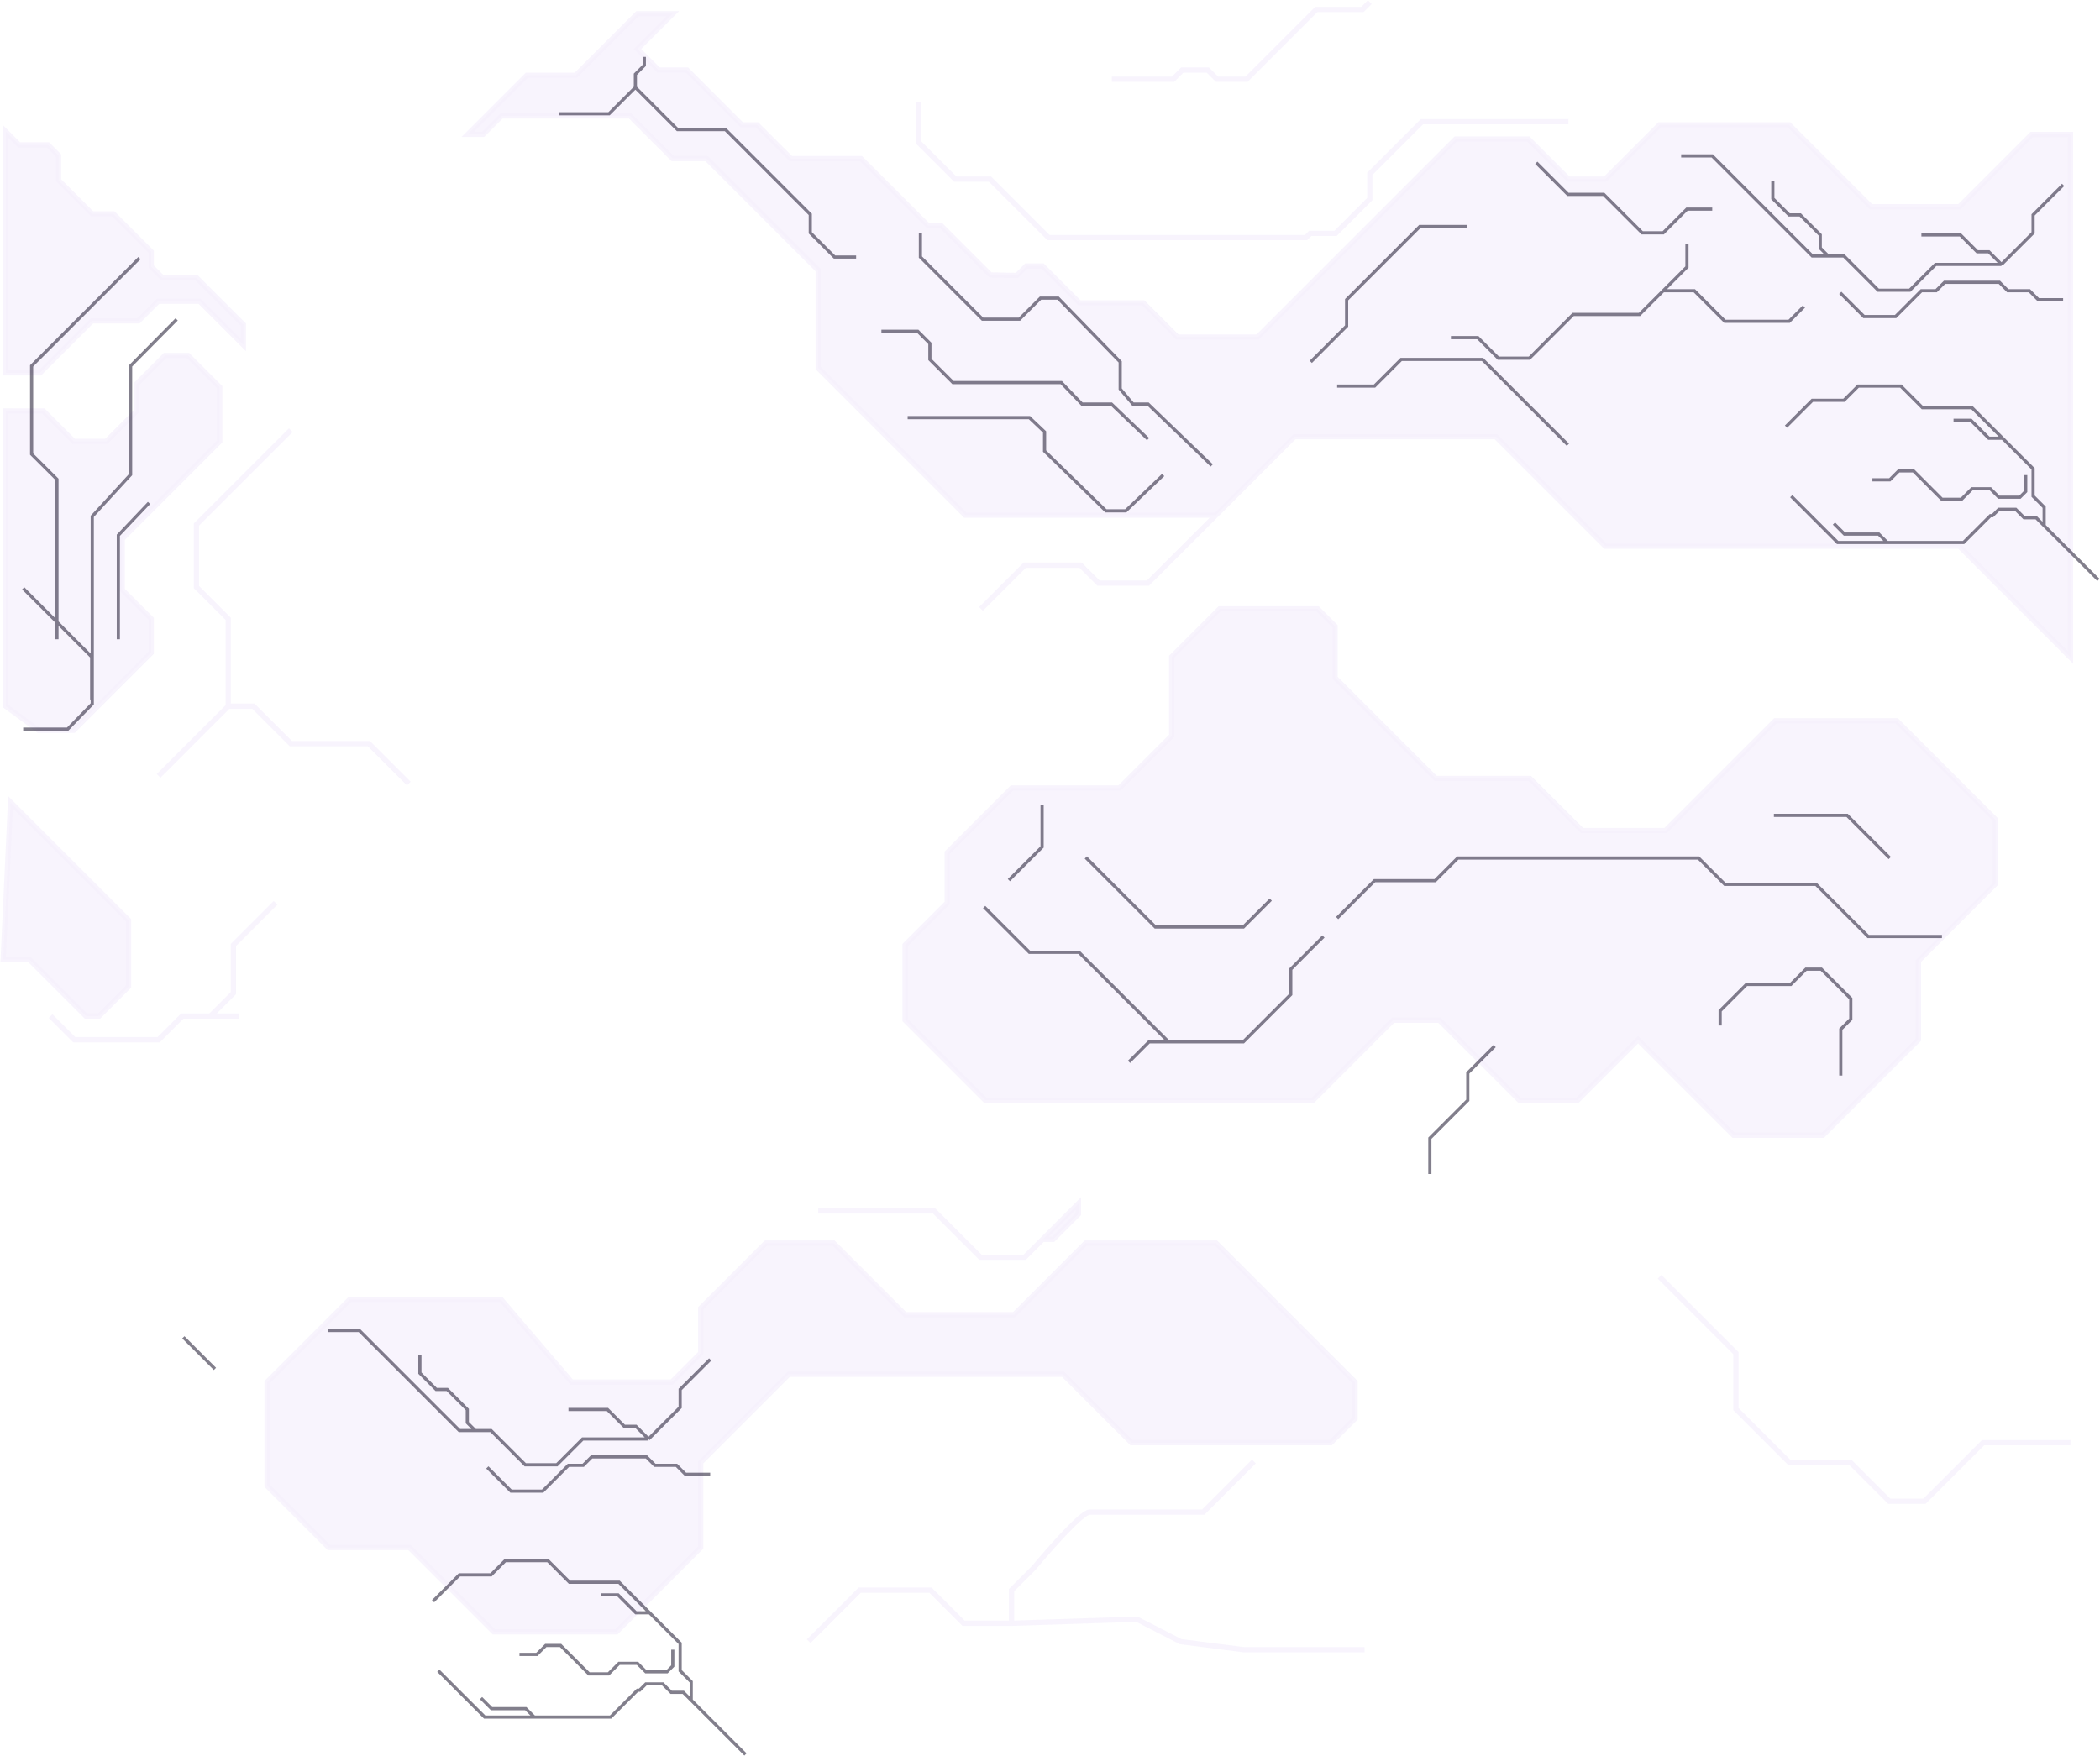 <svg width="1993" height="1667" viewBox="0 0 1993 1667" fill="none" xmlns="http://www.w3.org/2000/svg">
<g opacity="0.07">
<path d="M622.5 1511.5L665 1469L665 1388.12L748.5 1304.62L1009 1304.62L1073.88 1369.5H1263L1286 1346.5V1312L1154 1180H1030.5L962.5 1248H859L791 1180H727L665 1242V1284.5L637.5 1312H542.5L475.5 1233.5H332L253.5 1312L253.5 1410.5L312 1469L388.5 1469L468.5 1549H548.5H585L622.5 1511.5Z" fill="#6F27D4" fill-opacity="0.75"/>
<path d="M10 761.5L122 873.5L122 936.5L94 964.5H81.5L28 911H3L10 761.5Z" fill="#6F27D4" fill-opacity="0.75"/>
<path d="M989.5 1176.5H999.5L1023.5 1152.5V1142.5L989.5 1176.5Z" fill="#6F27D4" fill-opacity="0.75"/>
<path d="M1204.5 578H1157.5L1112 623.5V698.5L1062.5 748H960.5L899 809.5V857.001L859 897.001V968.501L935 1044.5L1246 1044.5L1322 968.501H1366L1442 1044.5H1497.19L1554.69 987L1645.38 1077.69H1730L1820.69 987L1820.69 912.122L1893.81 839V778L1800 684.19L1684.81 684.19L1580.5 788.5H1501.5L1452 739L1362.5 739L1322 698.5L1267 643.5V637.501V626.5V594.5L1250.5 578H1204.5Z" fill="#6F27D4" fill-opacity="0.75"/>
<path d="M1965 624L1859.5 518.5L1523.5 518.5L1419.5 414.5L1228.5 414.5L1154 489L916 489L776.5 349.5V256.5L670.5 150.5H638.5L598 110L517 110L476 110L458.5 127.5H444L480.5 91.001L500 71.501L521.5 71.501L546.5 71.501L605 13L638.5 13L605 46.499L625.001 66.5H652L704 118.5L718.5 118.5L750.5 150.5L817 150.5L880.5 214H893L940 261L965 261.5L974 252.5H989.5L1000 263L1024.5 287.5L1085 287.5L1117.5 320H1193.5L1381.5 132L1450.5 132L1488.5 170H1523.5L1575 118.5L1698 118.5L1775.72 196.218L1859.5 196.218L1928.04 127.674L1965 127.674L1965 624Z" fill="#6F27D4" fill-opacity="0.75"/>
<path d="M5.5 353.883L5.5 271.085L5.5 130.001L5.5 125L18 137.501L45.5 137.501L55.5 147.501L55.5 171.118L87.382 203.001H107.5L127 222.501L143.5 239.001V253.001L154 263.501H186.382L230.882 308.001V318.001V327.383L189.5 286.001H150L131.5 304.501H87.382L64.5 327.383L38 353.883H5.5Z" fill="#6F27D4" fill-opacity="0.75"/>
<path d="M5.5 670.371L36.5 693.219H70L113.218 650.001L143.5 619.719L143.5 587.501L116 560.001L116 511.501L208.5 419.001V367.501L178.5 337.501H156.5L129.5 364.501L129.5 390.433L100.933 419.001L70 419.001L41.174 390.174C31.199 390.144 19.076 390.124 5.5 390.114L5.5 670.371Z" fill="#6F27D4" fill-opacity="0.75"/>
<path d="M1154 489L1228.5 414.5L1419.5 414.5L1523.5 518.5L1859.5 518.5L1965 624L1965 127.674L1928.04 127.674L1859.5 196.218L1775.72 196.218L1698 118.5L1575 118.5L1523.5 170H1488.5L1450.5 132L1381.5 132L1193.5 320H1117.5L1085 287.5L1024.5 287.5L1000 263L989.5 252.5H974L965 261.5L940 261L893 214H880.5L817 150.5L750.5 150.5L718.5 118.5L704 118.5L652 66.5H625.001L605 46.499L638.5 13L605 13L546.5 71.501L521.5 71.501L500 71.501L480.5 91.001L444 127.5H458.5L476 110L517 110L598 110L638.5 150.5H670.5L776.5 256.5V349.5L916 489L1154 489ZM1154 489L1089.5 553.5H1042.5L1025.5 536.5H972.5L951.75 557.25L931 578M1965 1369.5H1882L1826.37 1425.13H1793L1755.99 1388.12H1698L1647.5 1337.62V1284.5L1575 1212M776.5 1149.5H886.5L930.5 1193.5L972.5 1193.5L989.5 1176.5M989.5 1176.5H999.5L1023.5 1152.5V1142.5L989.5 1176.5ZM1488.5 115.5L1349.5 115.5L1300 165V189L1267.5 221.5L1243.5 221.5L1239.5 225.5L995 225.5L974 204.5L939.5 170L906.5 170L872 135.5V96.5M1055.19 75.189L1113.31 75.189L1122 66.5L1146.31 66.5L1155 75.189H1183L1236.69 21.5L1249.19 9L1293 9L1300 2M1295 1566H1180L1120.5 1558.38L1079 1537.08L960.002 1540.95M960.002 1540.95V1509.45L981.502 1487.95C996.002 1470.45 1026.8 1435.45 1034 1435.45H1142L1190 1387.45M960.002 1540.95H914.502L883.002 1509.45H816L767.5 1557.95M48 964.5L70.5 987H150.5L173 964.5H199.75M226.5 964.5H199.75M150.5 736.5L216.63 670.371M216.63 670.371L216.63 587.501L186.38 557.25L186.38 498L276 408.38M216.63 670.371H240.5L276 705.871H350L388 743.871M199.75 964.5L221.5 942.75L221.5 897.001L261.5 857.001M622.5 1511.5L665 1469L665 1388.12L748.5 1304.62L1009 1304.62L1073.88 1369.5H1263L1286 1346.5V1312L1154 1180H1030.5L962.5 1248H859L791 1180H727L665 1242V1284.5L637.5 1312H542.5L475.5 1233.5H332L253.5 1312L253.5 1410.5L312 1469L388.5 1469L468.5 1549H548.5H585L622.5 1511.5ZM1204.5 578H1157.5L1112 623.5V698.5L1062.5 748H960.5L899 809.5V857.001L859 897.001V968.501L935 1044.5L1246 1044.5L1322 968.501H1366L1442 1044.5H1497.19L1554.69 987L1645.38 1077.69H1730L1820.69 987L1820.69 912.122L1893.81 839V778L1800 684.19L1684.81 684.19L1580.5 788.5H1501.5L1452 739L1362.5 739L1322 698.5L1267 643.5V637.501V626.5V594.5L1250.5 578H1204.5ZM10 761.5L122 873.5L122 936.5L94 964.5H81.5L28 911H3L10 761.5ZM36.5 693.219L5.5 670.371L5.5 390.114C19.076 390.124 31.199 390.144 41.174 390.174L70 419.001L100.933 419.001L129.5 390.433L129.5 364.501L156.5 337.501H178.5L208.5 367.501V419.001L116 511.501L116 560.001L143.5 587.501L143.5 619.719L113.218 650.001L70 693.219H36.5ZM5.5 271.085L5.5 353.883H38L64.5 327.383L87.382 304.501H131.5L150 286.001H189.5L230.882 327.383V318.001V308.001L186.382 263.501H154L143.5 253.001V239.001L127 222.501L107.5 203.001H87.382L55.5 171.118L55.5 147.501L45.5 137.501L18 137.501L5.5 125L5.5 130.001L5.5 271.085Z" stroke="#6F27D4" stroke-opacity="0.75" stroke-width="5"/>
</g>
<path d="M1747 1021L1747 991.111V977L1756.5 967.5V948L1728.5 920H1714L1699.5 934.5H1657.5L1632.5 959.5V973.5M1418.5 993L1393 1018.5V1044.5L1357 1080.5V1114.5M1843 889L1773 889L1723.5 839.5H1637L1612 814.5L1383.5 814.5L1362 836H1304.5L1269 871.5M1793.5 814.5L1753 774H1683.5M934 861L977 904H1024L1109 989M1109 989L1180 989L1225 944V920L1256 889M1109 989H1090.5L1071.5 1008M1030.5 814L1096.5 880L1180 880L1206 854M1991.5 550.5L1940 499M1940 499V481.5L1929.5 471V445L1900.5 416M1940 499L1932.5 491.5H1921L1913 483.5H1897L1891 489.5H1889L1879.5 499L1871.5 507L1863.5 515H1791M1700 471L1744 515H1791M1899.5 251L1929.5 221V204L1942 191.5L1958 175.5M1899.5 251H1837L1812.5 275.5H1782.5L1750 243L1735 243M1899.5 251L1887.5 239H1876.5L1860.5 223L1823.5 223M1595.5 148H1625L1720 243H1735M1695 405L1720 380H1750L1763.5 366.5H1804L1824.5 387L1871.5 387L1900.5 416M1746.5 278L1769 300.5H1799L1823.5 276L1837.5 276L1845.5 268H1897.5L1905.5 276H1916.5H1926L1934.5 284.5H1958M1735 243L1727.5 235.5V223L1708.5 204H1698L1682.5 188.5V171.5M1900.5 416H1887.5L1870.5 399L1854 399M1777 455.5H1793.5L1802 447H1816L1843 474H1861.5L1871.5 464H1889L1897 472H1917L1922.5 466.5V451M1791 515L1783 507H1750.5L1740.5 497M1458 154.5L1488 184.5L1522 184.5L1558.5 221H1578.5L1601 198.5H1625M1103.91 450.903L1068.4 484.937L1049.52 484.937L991.342 428.213V410.061L976.988 396.448L861.394 396.448M1089.56 416.868L1054.81 383.59H1026.85L1007.21 363.17H904.458L882.5 341.211V326L871 314.5H852.5H836.5M1150 441.827L1089.56 383.59H1075.2L1063.12 369.22V343.505L1004.19 283H987.5L967.5 303H932.5L873.5 244V221M989 764V804L957.5 835.5M22 558.5L87 623.5L87 636.5V664M1244 343.505L1278 309.505V284.5L1347.5 215H1392.5M1269 366.5H1304.5L1329.79 341.211L1407 341.211L1488 422.211M1377 320.5L1402.5 320.5L1422 340H1451.5L1493 298.5L1556 298.5L1578.5 276M1601 232V253.5L1578.5 276M1578.5 276H1608L1637 305H1698L1712 291M132.321 245L30.011 347.311L30.011 431.081L54.043 455.016L54.043 606.851M22 692.118H64.239L87.543 668.183L87.543 490.17L123.956 450.528L123.956 347.311L167.651 303.181M112.303 606.851L112.303 508.121L141.434 477.455M530.5 108L578 108L603 83M603 83L643 123L688.5 123L769 203.5L769 221L792 244H812.5M603 83V70.5L611.5 62V54" stroke="#07001B" stroke-opacity="0.5" stroke-width="3"/>
<path d="M707.5 1665.5L656 1614M656 1614V1596.5L645.5 1586V1560L616.5 1531M656 1614L648.5 1606.5H637L629 1598.5H613L607 1604.5H605L595.5 1614L587.5 1622L579.5 1630H507M416 1586L460 1630H507M615.5 1366L645.5 1336V1319L658 1306.5L674 1290.5M615.5 1366H553L528.5 1390.5H498.5L466 1358H451M615.5 1366L603.5 1354H592.5L576.5 1338H539.5M311.5 1263H341L436 1358H451M411 1520L436 1495H466L479.5 1481.5H520L540.5 1502H587.5L616.5 1531M462.5 1393L485 1415.5H515L539.5 1391H553.5L561.5 1383H613.5L621.5 1391H632.5H642L650.5 1399.5H674M451 1358L443.5 1350.5V1338L424.5 1319H414L398.5 1303.5V1286.5M616.5 1531H603.5L586.5 1514H570M493 1570.5H509.5L518 1562H532L559 1589H577.5L587.5 1579H605L613 1587H633L638.5 1581.5V1566M507 1630L499 1622H466.5L456.5 1612M204 1299.5L174 1269.5" stroke="#07001B" stroke-opacity="0.5" stroke-width="3"/>
</svg>

